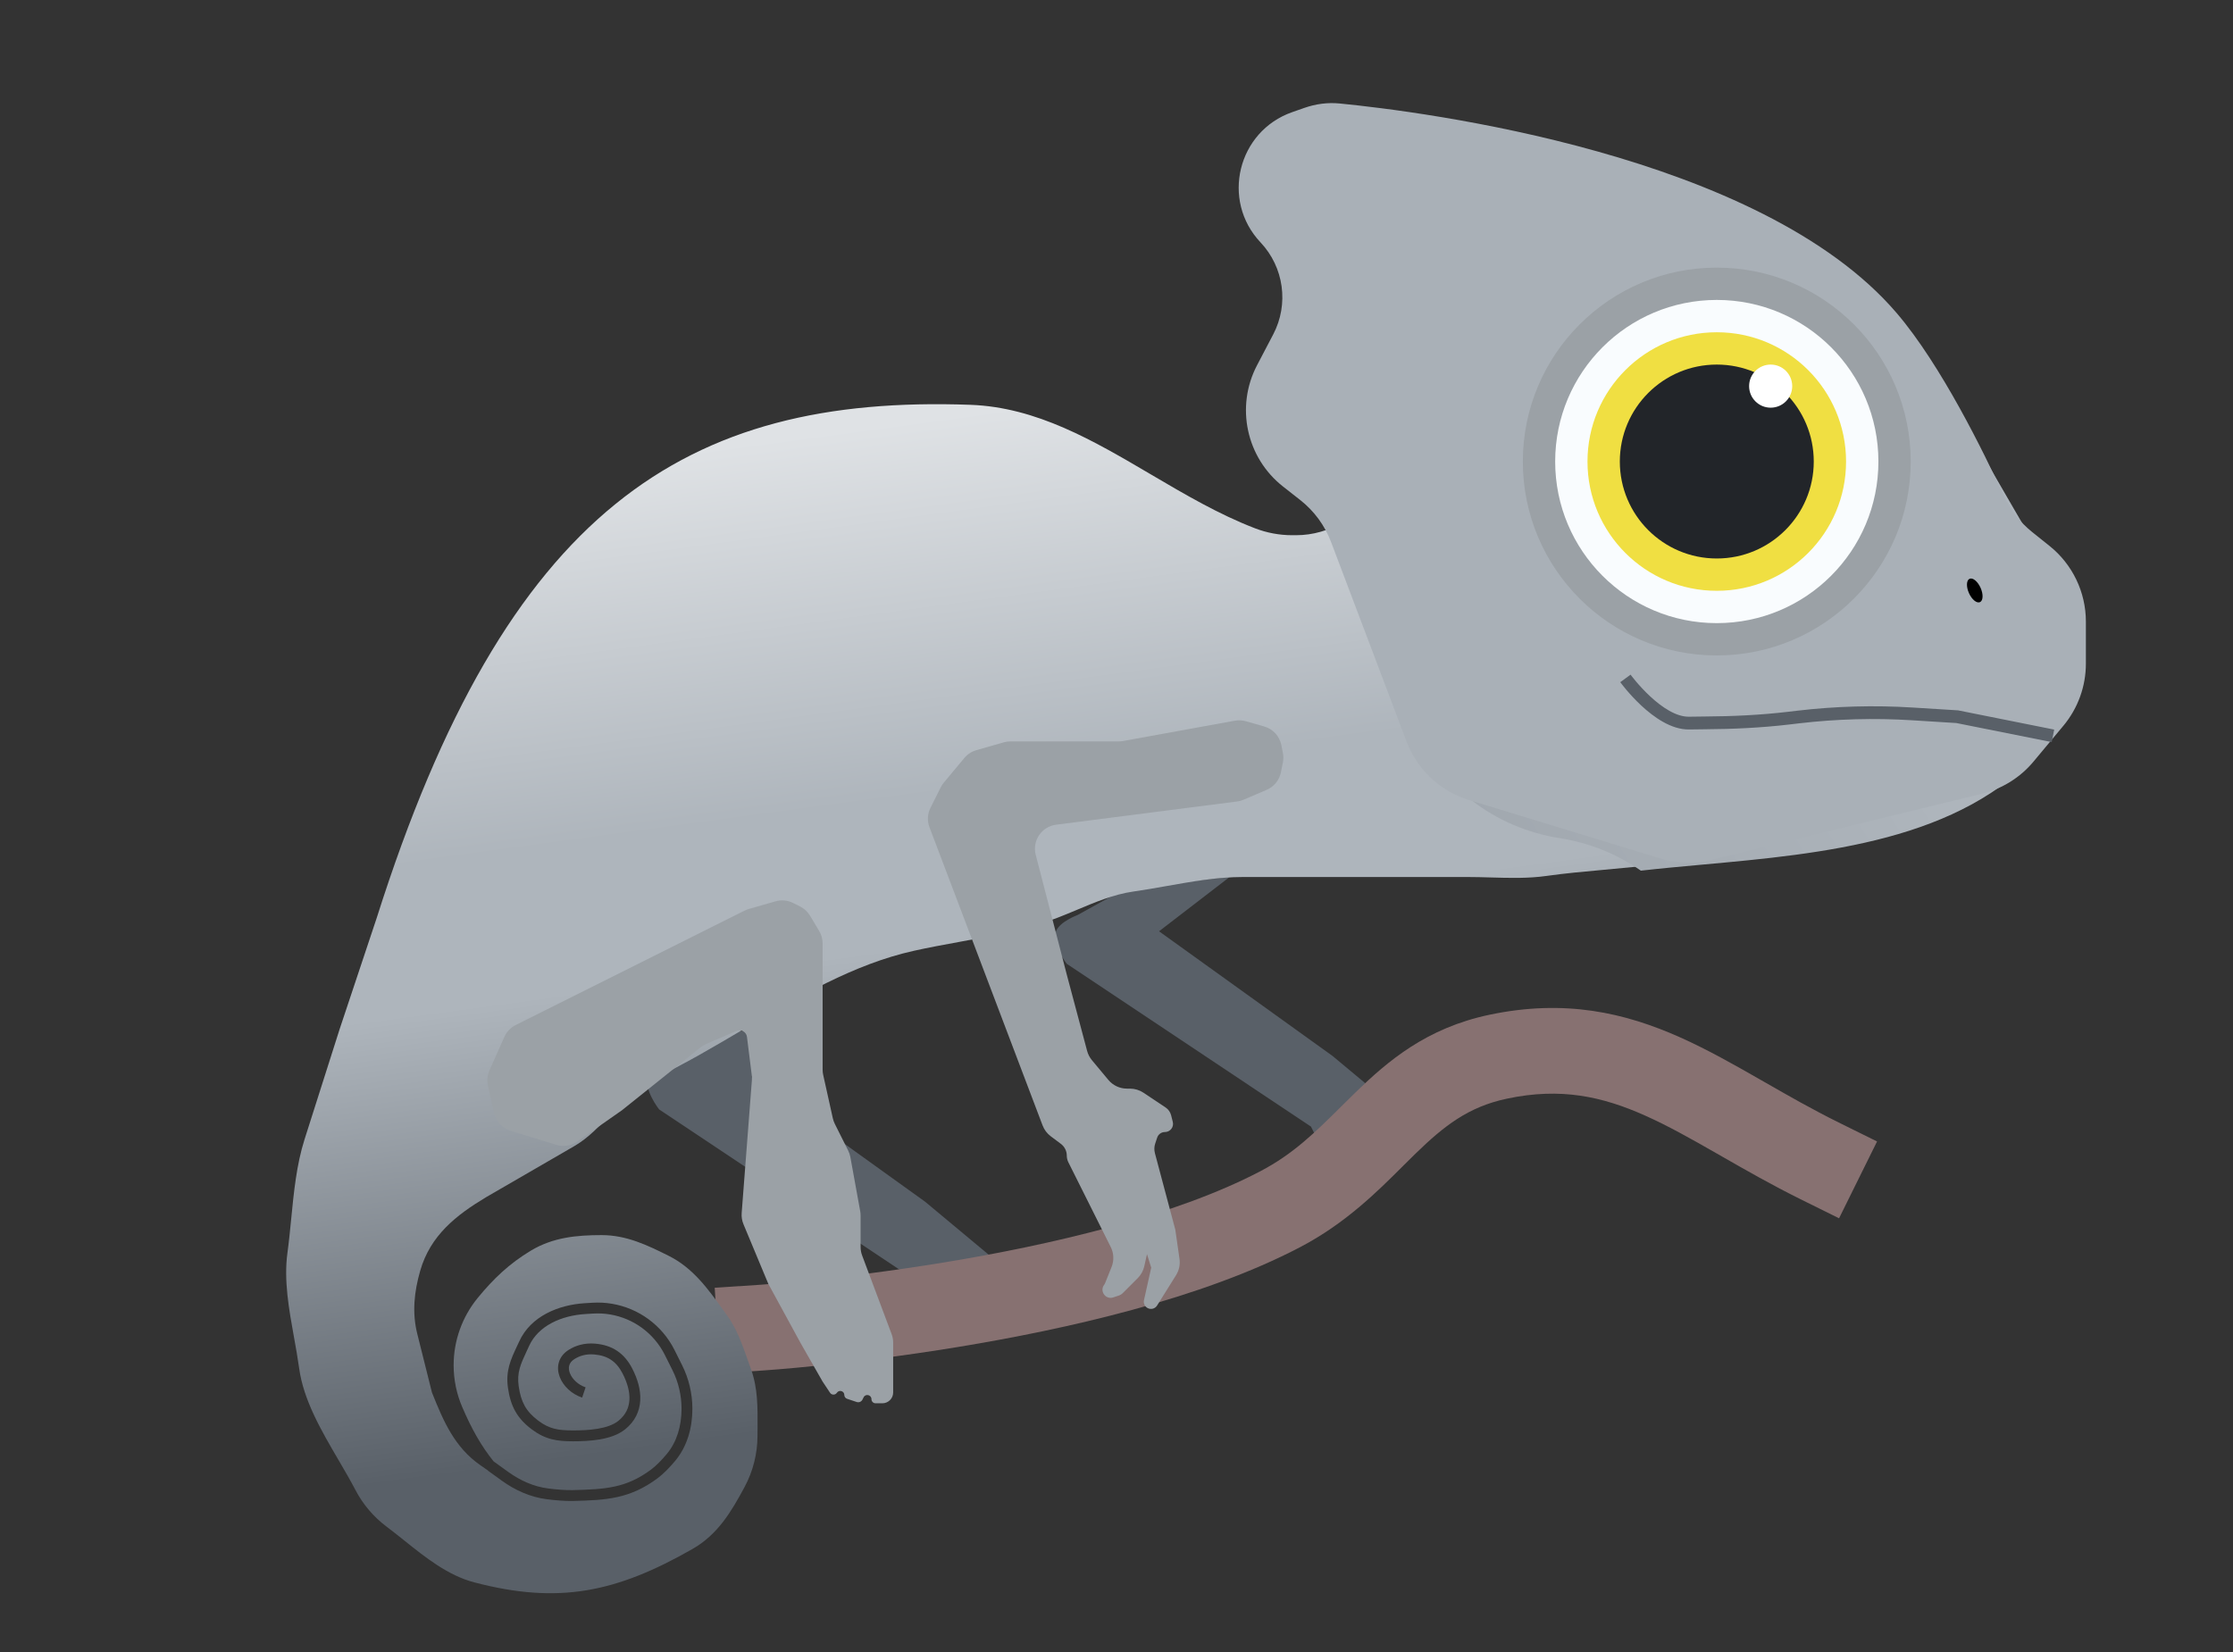 <?xml version="1.0" encoding="UTF-8" standalone="no"?>
<!DOCTYPE svg PUBLIC "-//W3C//DTD SVG 1.1//EN" "http://www.w3.org/Graphics/SVG/1.1/DTD/svg11.dtd">
<svg width="100%" height="100%" viewBox="0 0 127 94" version="1.1" xmlns="http://www.w3.org/2000/svg" xmlns:xlink="http://www.w3.org/1999/xlink" xml:space="preserve" xmlns:serif="http://www.serif.com/" style="fill-rule:evenodd;clip-rule:evenodd;stroke-linejoin:round;stroke-miterlimit:2;">
    <rect x="0" y="0" width="127" height="94" fill="#333333" stroke="none"/>
    <g id="Artboard1" transform="matrix(1,0,0,1.044,-7.098,-9.131)">
        <rect x="7.098" y="8.75" width="126.891" height="89.689" style="fill:none;"/>
        <g transform="matrix(1,0,0,0.958,0.098,1.084)">
            <path d="M72.92,60.969L76.932,57.883L71.068,58.5L68.29,60.043C68.29,60.043 67.283,60.411 67.056,60.969C66.768,61.675 67.673,62.821 67.673,62.821L81.561,72.079L81.869,72.696C81.869,72.696 81.703,73.301 81.869,73.622C82.029,73.931 82.357,73.712 82.67,73.377L82.486,73.622C82.486,73.622 82.605,74.049 82.795,74.239C83.398,74.842 84.338,72.696 84.338,72.696C84.338,72.696 83.513,74.68 84.338,74.857C84.865,74.97 85.573,74.239 85.573,74.239L87.116,72.696L86.498,71.153L82.795,68.067L72.92,60.969Z" style="fill:rgb(89,96,104);fill-rule:nonzero;"/>
        </g>
        <g transform="matrix(1,0,0,0.958,0.098,1.084)">
            <path d="M49.734,69.25L53.746,66.164L47.883,66.781L45.105,68.324C45.105,68.324 44.098,68.692 43.871,69.25C43.583,69.956 44.488,71.102 44.488,71.102L58.375,80.36L58.684,80.977C58.684,80.977 58.518,81.582 58.684,81.903C58.843,82.211 59.172,81.992 59.485,81.658L59.301,81.903C59.301,81.903 59.419,82.33 59.61,82.52C60.212,83.123 61.153,80.977 61.153,80.977C61.153,80.977 60.328,82.961 61.153,83.137C61.68,83.25 62.387,82.52 62.387,82.52L63.93,80.977L63.313,79.434L59.61,76.348L49.734,69.25Z" style="fill:rgb(89,96,104);fill-rule:nonzero;"/>
        </g>
        <g transform="matrix(1,0,0,0.958,0.098,1.084)">
            <path d="M47.648,81.245L47.965,86.11L50.398,85.951L50.239,83.519C50.398,85.951 50.398,85.951 50.398,85.951L50.462,85.946C50.502,85.944 50.56,85.94 50.634,85.934C50.784,85.923 51.001,85.907 51.28,85.884C51.838,85.838 52.641,85.766 53.636,85.663C55.625,85.457 58.388,85.123 61.488,84.614C67.612,83.609 75.335,81.876 80.948,78.934C83.523,77.585 85.331,75.78 86.79,74.324C87.039,74.077 87.277,73.839 87.507,73.616C89.12,72.048 90.503,70.954 92.713,70.488C95.762,69.845 98.119,70.357 100.586,71.462C101.867,72.035 103.155,72.759 104.619,73.597C104.727,73.658 104.836,73.721 104.946,73.784C106.297,74.557 107.782,75.407 109.41,76.213L111.595,77.294L113.756,72.924L111.571,71.844C110.081,71.106 108.718,70.326 107.349,69.542C107.246,69.483 107.143,69.424 107.039,69.365C105.593,68.538 104.108,67.698 102.578,67.013C99.422,65.599 96.003,64.812 91.708,65.718C88.138,66.47 85.94,68.341 84.11,70.119C83.816,70.404 83.536,70.682 83.263,70.953C81.803,72.4 80.556,73.636 78.685,74.616C73.805,77.174 66.739,78.812 60.698,79.804C57.715,80.294 55.051,80.615 53.134,80.814C52.176,80.913 51.406,80.982 50.879,81.025C50.616,81.047 50.413,81.062 50.277,81.072C50.21,81.077 50.159,81.081 50.126,81.083L50.09,81.086L50.081,81.086L47.648,81.245Z" style="fill:rgb(135,113,113);"/>
        </g>
        <g transform="matrix(1,0,0,0.958,0.098,1.084)">
            <path d="M85.264,31.96C85.264,31.182 88.536,31.712 89.578,31.901C92.198,32.375 94.912,33.621 97.3,34.738C98.423,35.263 100.163,36.467 101.053,37.104C101.887,37.699 102.857,38.098 103.812,38.49C104.113,38.614 104.411,38.736 104.704,38.864C105.909,39.391 106.913,40.289 107.572,41.426L109.686,45.079C110.198,45.962 110.533,46.959 110.862,47.942C110.988,48.315 111.113,48.687 111.246,49.049C111.78,50.5 111.48,52.126 110.462,53.29C107.545,56.623 102.574,57.076 98.184,57.475C97.054,57.578 95.964,57.677 94.957,57.821C93.924,57.969 92.853,57.938 91.794,57.908C91.361,57.896 90.93,57.883 90.504,57.883L77.679,57.883C76.241,57.883 74.775,58.143 73.329,58.399C72.698,58.511 72.07,58.622 71.45,58.71C70.35,58.867 69.285,59.315 68.243,59.752C67.885,59.902 67.529,60.051 67.176,60.187C65.403,60.869 63.45,61.227 61.529,61.579C60.666,61.737 59.809,61.894 58.978,62.079C55.55,62.84 52.406,64.698 49.288,66.541C47.575,67.554 45.87,68.561 44.129,69.38C43.148,69.842 42.435,70.609 41.72,71.377C41.093,72.051 40.465,72.726 39.655,73.194L34.652,76.091C32.946,77.114 31.473,78.267 30.897,80.286C30.558,81.469 30.429,82.655 30.732,83.867L31.566,87.201C32.208,88.806 32.842,90.316 34.328,91.345L34.728,91.622C34.743,91.639 34.761,91.655 34.78,91.669L35.543,92.22C36.293,92.762 37.16,93.155 38.1,93.274C38.586,93.335 39.137,93.385 39.598,93.373C41.473,93.325 42.819,93.258 44.403,92.078C44.75,91.819 45.096,91.454 45.39,91.104C46.096,90.265 46.379,89.187 46.379,88.131C46.379,87.269 46.178,86.418 45.793,85.647L45.364,84.79C45.186,84.432 44.964,84.098 44.704,83.795C43.706,82.63 42.219,82.002 40.688,82.098L40.253,82.125C38.781,82.217 37.19,82.852 36.532,84.296C36.487,84.393 36.443,84.487 36.399,84.58C36.05,85.327 35.751,85.965 35.89,86.936C35.962,87.441 36.084,87.875 36.303,88.265C36.523,88.657 36.829,88.988 37.244,89.3C37.623,89.584 37.98,89.758 38.367,89.858C38.747,89.956 39.143,89.979 39.59,89.979C40.034,89.979 40.578,89.962 41.104,89.873C41.624,89.784 42.161,89.618 42.562,89.292C43.12,88.84 43.382,88.265 43.414,87.647C43.446,87.041 43.256,86.412 42.95,85.824C42.73,85.402 42.451,85.069 42.095,84.832C41.739,84.594 41.324,84.466 40.851,84.425C40.236,84.372 39.733,84.531 39.333,84.785C39.047,84.968 38.861,85.214 38.782,85.497C38.703,85.775 38.735,86.063 38.836,86.324C39.034,86.84 39.514,87.295 40.109,87.494L40.305,86.908C39.871,86.764 39.539,86.433 39.412,86.103C39.349,85.941 39.34,85.79 39.376,85.664C39.41,85.541 39.494,85.415 39.665,85.306C39.958,85.119 40.327,84.999 40.798,85.04C41.19,85.074 41.5,85.177 41.753,85.345C42.006,85.514 42.22,85.76 42.402,86.109C42.677,86.638 42.822,87.155 42.798,87.615C42.775,88.063 42.592,88.473 42.173,88.813C41.893,89.04 41.479,89.183 41,89.264C40.527,89.345 40.023,89.361 39.59,89.361C39.159,89.361 38.825,89.339 38.521,89.26C38.222,89.183 37.937,89.048 37.615,88.806C37.253,88.534 37.011,88.266 36.842,87.964C36.672,87.66 36.566,87.306 36.501,86.849C36.389,86.068 36.61,85.594 36.96,84.84C37.003,84.748 37.047,84.653 37.093,84.552C37.616,83.407 38.925,82.826 40.292,82.741L40.727,82.714C42.064,82.63 43.363,83.179 44.235,84.197C44.462,84.462 44.656,84.754 44.812,85.066L45.241,85.923C45.584,86.608 45.762,87.364 45.762,88.131C45.762,89.084 45.506,90.008 44.918,90.707C44.635,91.044 44.325,91.366 44.035,91.583C42.618,92.638 41.447,92.708 39.582,92.756C39.168,92.767 38.654,92.722 38.177,92.662C37.36,92.559 36.589,92.214 35.904,91.72L35.141,91.169C35.124,91.156 35.106,91.145 35.086,91.137C34.359,90.239 33.807,89.241 33.289,88.032C32.966,87.28 32.8,86.471 32.8,85.653C32.8,84.259 33.283,82.908 34.165,81.83C35.06,80.736 35.97,79.868 37.198,79.131C38.453,78.378 39.797,78.251 41.219,78.251C42.628,78.251 43.809,78.818 45.033,79.43C46.402,80.114 47.245,81.282 48.108,82.478C48.184,82.584 48.26,82.689 48.336,82.794C48.899,83.568 49.215,84.466 49.529,85.36C49.589,85.53 49.649,85.701 49.711,85.871C50.101,86.943 50.093,88.057 50.085,89.177C50.084,89.337 50.082,89.497 50.082,89.657C50.082,90.678 49.829,91.684 49.345,92.583C48.59,93.985 47.824,95.281 46.388,96.102C42.056,98.577 38.771,99.265 33.967,98.001C32.473,97.608 31.204,96.592 29.984,95.615C29.648,95.346 29.316,95.08 28.983,94.831C28.246,94.278 27.641,93.566 27.215,92.748C26.924,92.191 26.59,91.621 26.25,91.039C25.282,89.386 24.261,87.641 24.014,85.826C23.936,85.257 23.831,84.673 23.724,84.079C23.435,82.481 23.135,80.823 23.347,79.269C23.433,78.64 23.496,77.994 23.56,77.343C23.711,75.805 23.865,74.239 24.321,72.805L26.32,66.524L28.425,60.21C35.805,36.939 45.991,30.436 62.194,31.024C65.96,31.161 69.19,33.062 72.461,34.986C74.382,36.116 76.316,37.255 78.382,38.049C79.055,38.308 79.77,38.441 80.492,38.441L80.708,38.441C81.669,38.441 82.61,38.171 83.424,37.662L83.476,37.629C84.242,37.151 84.86,36.471 85.264,35.663L85.264,31.96Z" style="fill:url(#_Linear1);"/>
        </g>
        <g transform="matrix(1,0,0,0.958,0.098,1.084)">
            <path d="M67.066,54.907L77.358,53.587C77.484,53.571 77.608,53.538 77.726,53.487L79.042,52.923C79.46,52.744 79.762,52.371 79.851,51.926L79.963,51.365C79.999,51.186 79.999,51.002 79.963,50.824L79.874,50.376C79.773,49.869 79.397,49.462 78.9,49.32L77.858,49.022C77.654,48.964 77.44,48.954 77.232,48.991L70.882,50.146C70.8,50.161 70.718,50.168 70.635,50.168L64.472,50.168C64.344,50.168 64.216,50.186 64.093,50.221L62.527,50.669C62.261,50.745 62.023,50.899 61.846,51.112L60.678,52.514C60.61,52.596 60.551,52.685 60.504,52.78L59.92,53.948C59.747,54.293 59.727,54.694 59.864,55.054L66.297,72.014C66.39,72.258 66.55,72.471 66.759,72.628L67.338,73.062C67.549,73.221 67.673,73.469 67.673,73.733C67.673,73.863 67.704,73.992 67.762,74.108L70.174,78.932C70.35,79.285 70.367,79.695 70.221,80.061L69.856,80.972C69.841,81.01 69.821,81.046 69.797,81.078C69.524,81.441 69.883,81.939 70.313,81.795L70.632,81.689C70.716,81.661 70.792,81.614 70.854,81.552L71.71,80.696C71.895,80.51 72.024,80.276 72.081,80.02L72.234,79.332L72.474,80.103L72.063,81.952C72.022,82.135 72.111,82.322 72.279,82.406C72.467,82.5 72.696,82.436 72.808,82.257L73.887,80.531C74.059,80.255 74.129,79.927 74.083,79.605L73.845,77.943L72.685,73.591C72.637,73.41 72.642,73.219 72.702,73.042L72.814,72.704C72.877,72.516 73.054,72.388 73.253,72.388C73.554,72.388 73.775,72.105 73.702,71.813L73.608,71.44C73.562,71.256 73.449,71.095 73.291,70.99L72.033,70.151C71.806,70 71.54,69.919 71.267,69.919L71.097,69.919C70.687,69.919 70.299,69.738 70.037,69.423L69.102,68.301C68.974,68.147 68.881,67.967 68.829,67.774L67.673,63.438L65.906,56.621C65.697,55.817 66.242,55.013 67.066,54.907Z" style="fill:rgb(155,161,166);fill-rule:nonzero;"/>
        </g>
        <g transform="matrix(1,0,0,0.958,0.098,1.084)">
            <path d="M83.402,22.088L83.402,16.926C83.402,15.698 88.565,16.535 90.209,16.833C94.342,17.581 98.625,19.546 102.391,21.308C104.163,22.137 106.908,24.038 108.313,25.042C109.628,25.981 111.158,26.61 112.666,27.229C113.14,27.423 113.611,27.617 114.073,27.819C115.973,28.65 117.558,30.067 118.597,31.862L121.934,37.624C122.74,39.017 123.268,40.591 123.789,42.14C123.987,42.73 124.184,43.316 124.394,43.888C125.237,46.176 124.762,48.743 123.157,50.578C118.555,55.837 110.712,56.551 103.786,57.181C102.597,57.29 101.436,57.395 100.323,57.521C98.983,56.588 97.419,55.94 95.712,55.673C91.995,55.092 88.799,52.674 87.454,49.161C86.855,47.596 86.263,45.936 85.854,44.517C83.417,36.063 83.419,22.12 83.419,22.12L83.402,22.088Z" style="fill:url(#_Linear2);"/>
        </g>
        <g transform="matrix(1,0,0,0.958,0.098,1.084)">
            <path d="M101.412,56.823L90.546,53.503C88.913,53.004 87.603,51.776 86.998,50.179L82.704,38.829C82.348,37.889 81.743,37.064 80.953,36.443L79.972,35.673C77.881,34.03 77.259,31.13 78.493,28.774L79.414,27.016C80.314,25.297 80.024,23.197 78.692,21.786C76.431,19.393 77.387,15.464 80.495,14.376L81.184,14.135C81.828,13.909 82.51,13.817 83.189,13.884C87.853,14.341 107.12,16.744 114.868,25.8C117.404,28.763 119.853,33.779 120.926,36.119C121.307,36.951 121.867,37.692 122.582,38.264L123.562,39.048C124.871,40.095 125.633,41.68 125.633,43.356L125.633,45.746C125.633,47.036 125.181,48.286 124.354,49.278L122.656,51.315C121.901,52.222 120.874,52.863 119.728,53.143L104.334,56.906C103.37,57.141 102.361,57.113 101.412,56.823Z" style="fill:rgb(169,176,183);fill-rule:nonzero;"/>
        </g>
        <g transform="matrix(1,0,0,0.958,0.098,1.084)">
            <path d="M101.59,49.062C102.044,49.317 102.555,49.501 103.081,49.49C103.352,49.484 103.651,49.481 103.956,49.479C105.554,49.47 107.157,49.396 108.752,49.209L109.308,49.143C111.445,48.892 113.6,48.833 115.747,48.967L118.269,49.125L123.689,50.209L123.831,49.497L118.363,48.403L115.792,48.243C113.602,48.106 111.403,48.166 109.223,48.422L108.667,48.488C107.106,48.671 105.531,48.744 103.952,48.753C103.645,48.755 103.341,48.758 103.066,48.764C102.716,48.772 102.335,48.648 101.944,48.429C101.556,48.212 101.18,47.913 100.849,47.605C100.518,47.298 100.239,46.988 100.042,46.755C99.944,46.638 99.867,46.542 99.815,46.474C99.789,46.441 99.769,46.415 99.756,46.398L99.738,46.373L99.444,46.587C99.151,46.8 99.151,46.8 99.151,46.8L99.176,46.833C99.191,46.854 99.213,46.883 99.242,46.92C99.299,46.994 99.382,47.098 99.487,47.223C99.697,47.471 99.997,47.804 100.354,48.137C100.711,48.468 101.134,48.807 101.59,49.062Z" style="fill:rgb(89,96,104);"/>
        </g>
        <g transform="matrix(1,0,0,0.958,0.098,1.084)">
            <circle cx="104.64" cy="34.25" r="11.03" style="fill:rgb(155,161,166);"/>
        </g>
        <g transform="matrix(1,0,0,0.958,0.098,1.084)">
            <circle cx="104.641" cy="34.25" r="9.192" style="fill:rgb(249,252,254);"/>
        </g>
        <g transform="matrix(1,0,0,0.958,0.098,1.084)">
            <ellipse cx="104.64" cy="34.25" rx="7.353" ry="7.353" style="fill:rgb(240,223,66);"/>
        </g>
        <g transform="matrix(1,0,0,0.958,0.098,1.084)">
            <circle cx="104.641" cy="34.25" r="5.515" style="fill:rgb(34,37,41);"/>
        </g>
        <g transform="matrix(1,0,0,0.958,0.098,1.084)">
            <circle cx="107.705" cy="29.961" r="1.226" style="fill:white;"/>
        </g>
        <g transform="matrix(0.914,-0.389,0.406,0.876,-8.83,47.827)">
            <ellipse cx="120.116" cy="45.456" rx="0.363" ry="0.726"/>
        </g>
        <g transform="matrix(1,0,0,0.958,0.098,1.084)">
            <path d="M49.351,59.792L36.329,66.303C36.043,66.446 35.815,66.684 35.686,66.977L34.837,68.886C34.717,69.156 34.687,69.457 34.751,69.746L35.095,71.296C35.203,71.78 35.562,72.169 36.036,72.315L38.637,73.115C39.043,73.241 39.485,73.171 39.834,72.927L42.367,71.154L46.85,67.567C46.947,67.49 47.054,67.425 47.169,67.376L48.89,66.638C49.051,66.57 49.238,66.606 49.362,66.729C49.429,66.796 49.472,66.884 49.483,66.979L49.757,69.164C49.768,69.256 49.77,69.348 49.763,69.441L49.465,73.314L49.182,76.995C49.165,77.212 49.2,77.43 49.284,77.632L50.7,81.029L52.551,84.424L53.786,86.584L54.21,87.221C54.302,87.358 54.505,87.357 54.597,87.219C54.723,87.03 55.02,87.116 55.02,87.344C55.02,87.443 55.084,87.531 55.178,87.562L55.724,87.744C55.851,87.787 55.991,87.729 56.051,87.609L56.117,87.477C56.228,87.255 56.563,87.334 56.563,87.583C56.563,87.713 56.669,87.818 56.799,87.818L57.181,87.818C57.521,87.818 57.798,87.542 57.798,87.201L57.798,84.365C57.798,84.2 57.768,84.036 57.71,83.881L56.034,79.411C55.976,79.257 55.946,79.093 55.946,78.927L55.946,77.141C55.946,77.059 55.939,76.976 55.924,76.895L55.364,73.816C55.341,73.688 55.299,73.563 55.241,73.446L54.479,71.923C54.429,71.822 54.391,71.715 54.366,71.605L53.819,69.141C53.797,69.043 53.786,68.942 53.786,68.842L53.786,61.66C53.786,61.41 53.718,61.165 53.589,60.95L53.067,60.079C52.932,59.854 52.735,59.673 52.501,59.555L52.106,59.358C51.797,59.203 51.442,59.17 51.11,59.265L49.589,59.7C49.507,59.723 49.427,59.754 49.351,59.792Z" style="fill:rgb(155,161,166);fill-rule:nonzero;"/>
        </g>
    </g>
    <defs>
        <linearGradient id="_Linear1" x1="0" y1="0" x2="1" y2="0" gradientUnits="userSpaceOnUse" gradientTransform="matrix(7.028,55.093,-55.093,7.028,67.67,30.988)"><stop offset="0" style="stop-color:rgb(223,226,229);stop-opacity:1"/><stop offset="0.38" style="stop-color:rgb(174,181,188);stop-opacity:1"/><stop offset="0.53" style="stop-color:rgb(174,181,188);stop-opacity:1"/><stop offset="1" style="stop-color:rgb(89,96,104);stop-opacity:1"/></linearGradient>
        <linearGradient id="_Linear2" x1="0" y1="0" x2="1" y2="0" gradientUnits="userSpaceOnUse" gradientTransform="matrix(-124.982,77.249,-77.249,-124.982,111.642,45.222)"><stop offset="0" style="stop-color:rgb(174,181,188);stop-opacity:1"/><stop offset="1" style="stop-color:rgb(89,96,104);stop-opacity:1"/></linearGradient>
    </defs>
</svg>
